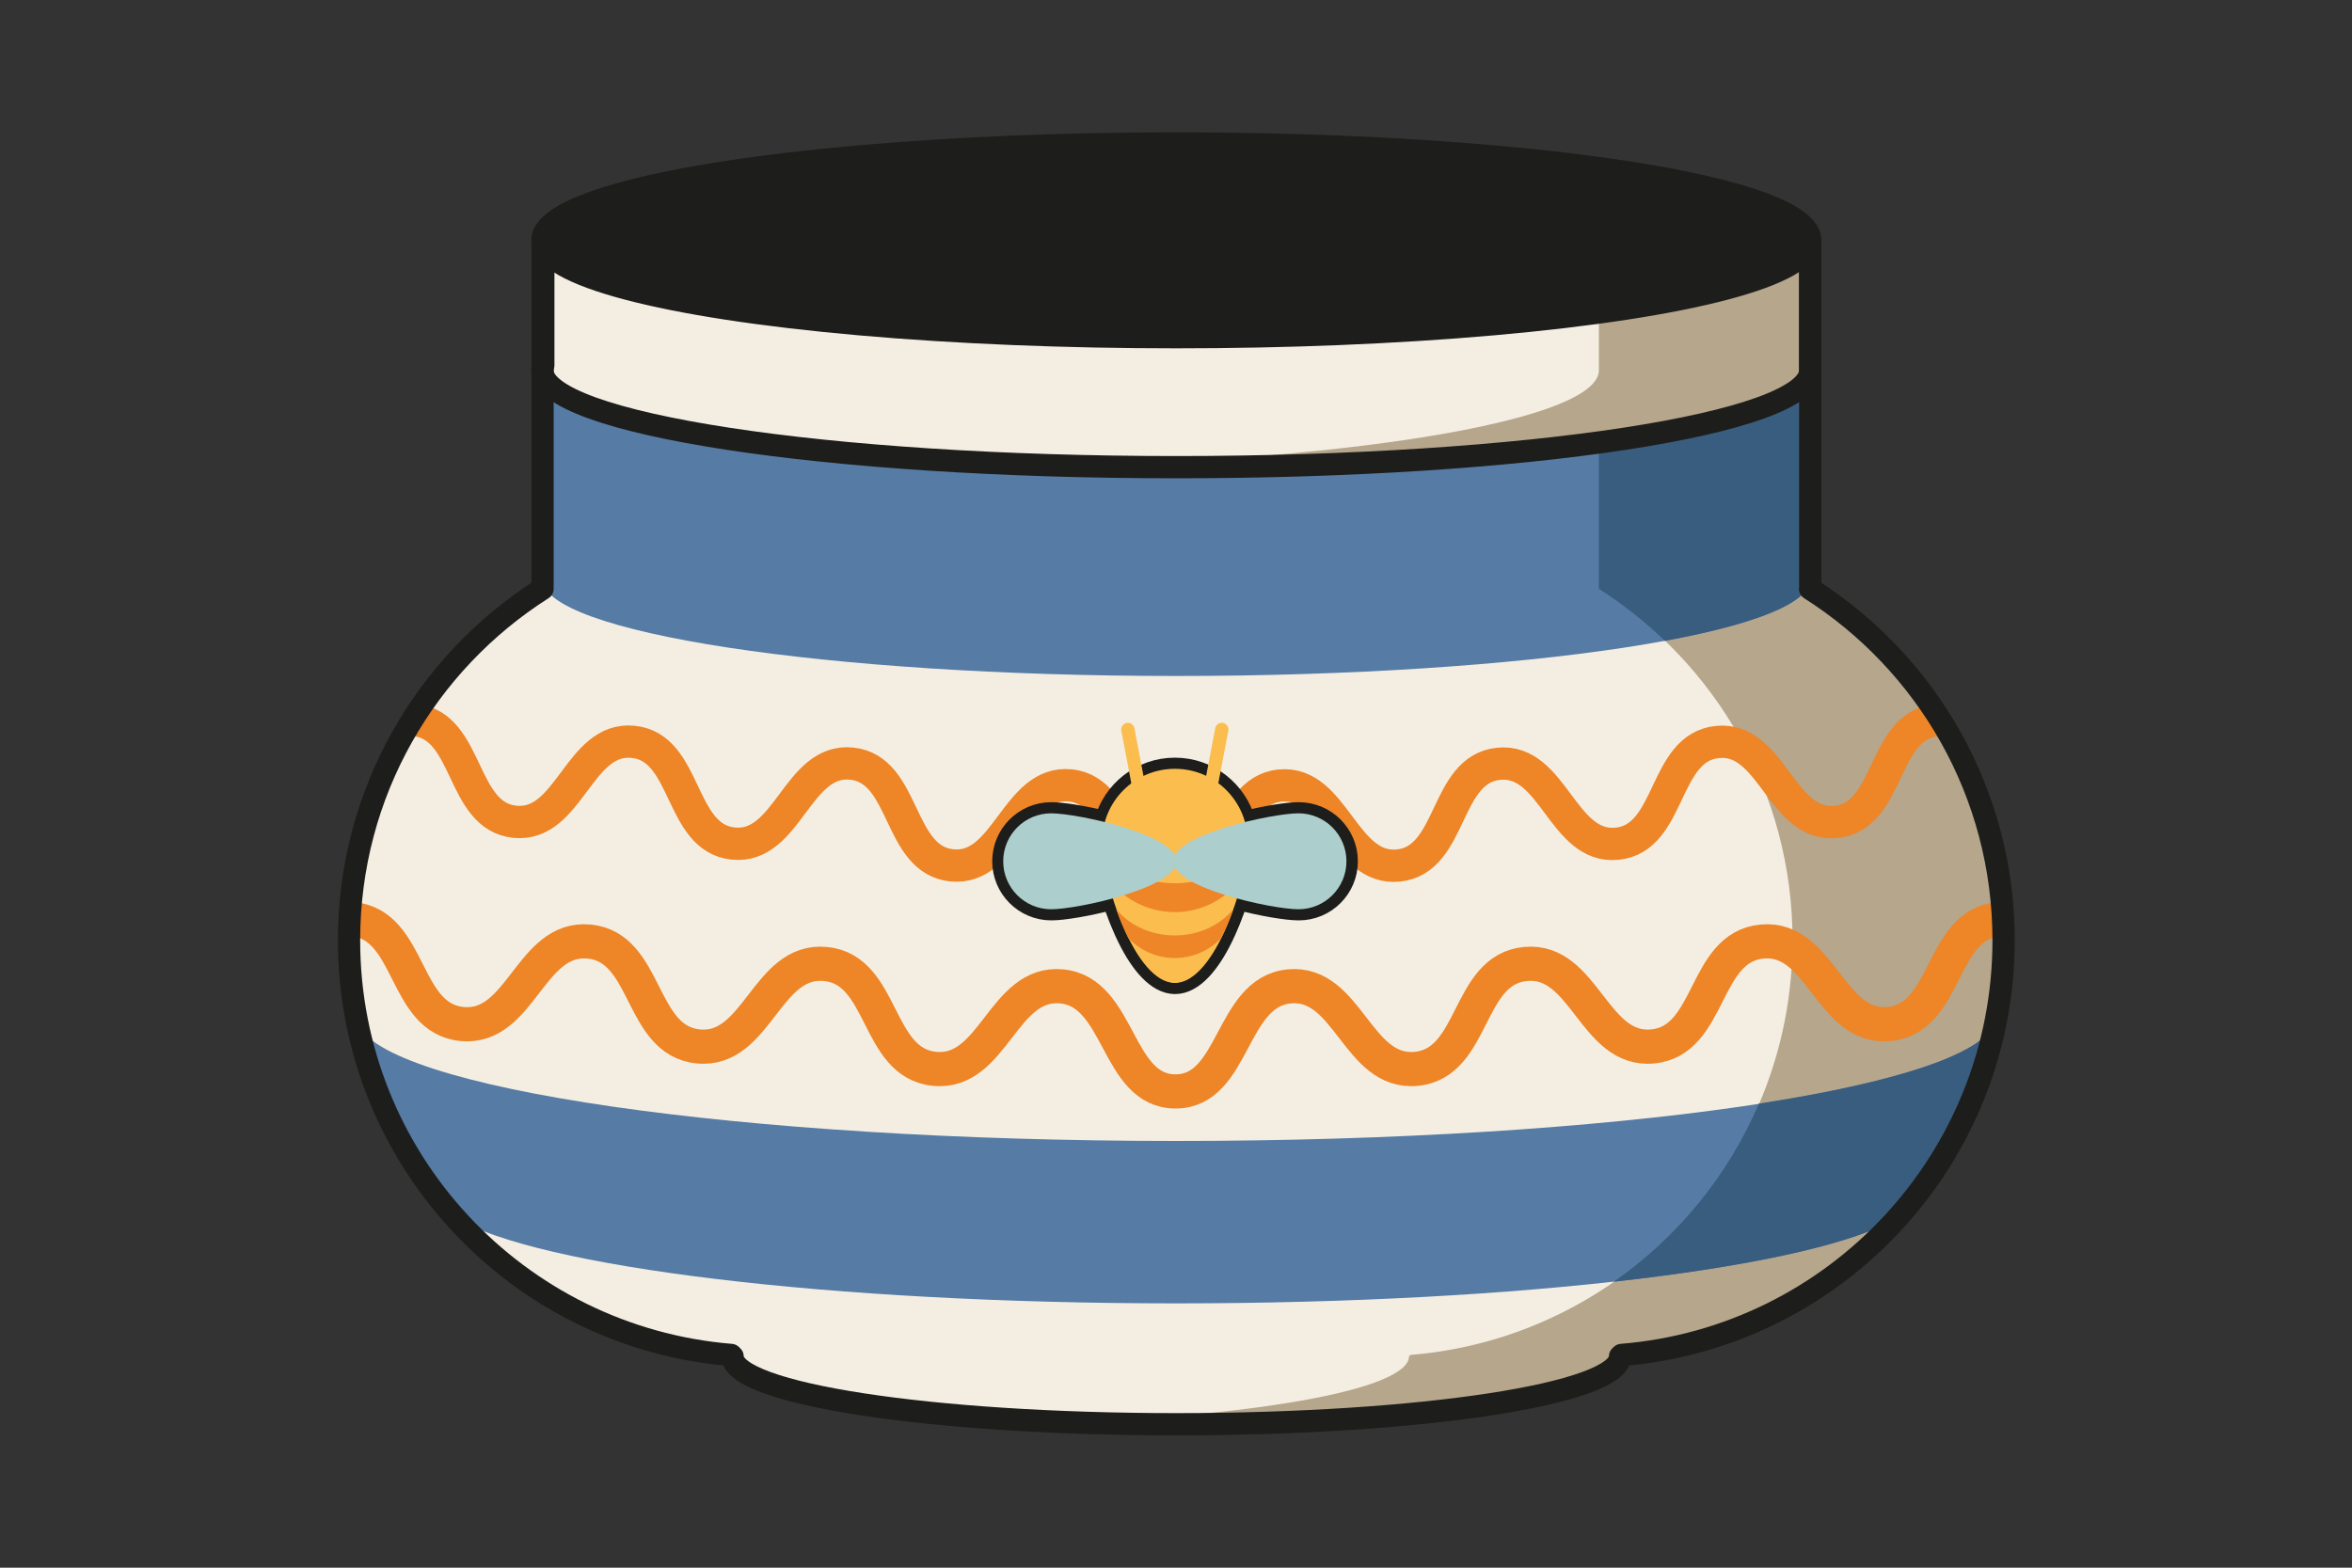 <?xml version="1.0" encoding="UTF-8"?>
<svg id="Camada_1" data-name="Camada 1" xmlns="http://www.w3.org/2000/svg" viewBox="0 0 150 100">
  <rect x="0" y="0" width="150" height="100" fill="#333333" stroke="none"/>
  <defs>
    <style>
      .cls-1 {
        stroke-width: 2.18px;
      }

      .cls-1, .cls-2, .cls-3, .cls-4, .cls-5 {
        fill: none;
      }

      .cls-1, .cls-3 {
        stroke: #ee8527;
      }

      .cls-1, .cls-3, .cls-4 {
        stroke-miterlimit: 10;
      }

      .cls-6 {
        fill: #567ba5;
      }

      .cls-2, .cls-4, .cls-7 {
        stroke: #1d1d1b;
        stroke-width: 1.42px;
      }

      .cls-2, .cls-5, .cls-7 {
        stroke-linecap: round;
        stroke-linejoin: round;
      }

      .cls-8 {
        fill: #b5a68c;
      }

      .cls-9 {
        fill: #395d7f;
      }

      .cls-10 {
        fill: #ee8527;
      }

      .cls-3 {
        stroke-width: 2.06px;
      }

      .cls-5 {
        stroke: #fbbd4e;
        stroke-width: .85px;
      }

      .cls-11 {
        fill: #8d3e1c;
      }

      .cls-12 {
        fill: #f4eee2;
      }

      .cls-13 {
        fill: #fbbd4e;
      }

      .cls-7 {
        fill: #1d1d1b;
      }

      .cls-14 {
        fill: #accecd;
      }
    </style>
  </defs>
  <path class="cls-12" d="M115.45,37.56V15.66H34.6v21.9c-7.41,4.71-12.34,12.98-12.34,22.42h0c0,13.93,10.73,25.34,24.37,26.45.03.03.06.06.09.09,0,0,0,0,0,0,0,2.39,12.67,4.33,28.3,4.33s28.3-1.94,28.3-4.33c0,0,0,0,0,0,.03-.03.06-.06.09-.09,13.64-1.1,24.37-12.52,24.37-26.45h0c0-9.43-4.92-17.71-12.34-22.42Z"/>
  <path class="cls-8" d="M115.45,37.56V15.66H34.6s67.38,0,67.38,0v21.9c7.41,4.71,12.34,12.98,12.34,22.42h0c0,13.93-10.73,25.34-24.37,26.45-.03.03-.06.06-.09.09,0,0,0,0,0,0,0,2.03-9.17,3.74-21.53,4.2,2.15.08,4.4.12,6.71.12,15.63,0,28.3-1.94,28.3-4.33,0,0,0,0,0,0,.03-.03.06-.06.09-.09,13.64-1.1,24.37-12.52,24.37-26.45h0c0-9.43-4.92-17.71-12.34-22.42Z"/>
  <path class="cls-6" d="M127.26,65.25c-1.6,4.2-24.38,7.53-52.24,7.53s-50.67-3.34-52.24-7.54l.97,3.53,1.14,2.59,1.39,2.5,2.75,3.82c5.24,3.14,23.84,5.46,45.99,5.46s40.74-2.32,45.98-5.45l2.26-2.86,2.27-4.16,1.25-3.48.47-1.94Z"/>
  <path class="cls-6" d="M34.65,22.73v13.89c-.04.11-.06.22-.06.32,0,3.41,18.1,6.18,40.43,6.18s40.43-2.77,40.43-6.18v-14.21H34.65Z"/>
  <path class="cls-9" d="M106.18,40.88c5.79-1.07,9.27-2.44,9.27-3.94v-14.21h-13.48v14.83c1.51.96,2.92,2.08,4.21,3.32Z"/>
  <path class="cls-9" d="M112.17,70.41c-1.97,4.6-5.19,8.52-9.25,11.35,8.78-.98,15.28-2.4,18.06-4.06.03-.04.07-.07.1-.11l1.95-2.46c.14-.2.27-.4.4-.61l2.08-3.81s.04-.08.05-.13l1.2-3.34c.02-.08.05-.17.07-.26l.38-1.57c.01-.05.02-.11.03-.16-.78,2-6.4,3.81-15.08,5.15Z"/>
  <g>
    <g>
      <path class="cls-12" d="M34.65,15.66v7.64c-.04.11-.06.22-.06.32,0,3.41,18.1,6.18,40.43,6.18s40.43-2.77,40.43-6.18v-7.96H34.65Z"/>
      <ellipse class="cls-11" cx="75.02" cy="15.33" rx="40.43" ry="6.18"/>
    </g>
    <path class="cls-8" d="M101.97,19.94v3.68c0,3.06-14.57,5.6-33.69,6.1,2.19.06,4.44.09,6.74.09,22.33,0,40.43-2.77,40.43-6.18v-7.96h-.06c-.57,1.7-5.64,3.22-13.42,4.28Z"/>
  </g>
  <g>
    <path class="cls-2" d="M34.65,15.66v7.64c-.04.11-.06.22-.06.32,0,3.41,18.1,6.18,40.43,6.18s40.43-2.77,40.43-6.18v-7.96H34.65Z"/>
    <ellipse class="cls-7" cx="75.02" cy="15.33" rx="40.43" ry="6.18"/>
  </g>
  <path class="cls-3" d="M26.45,45.93c3.48.35,2.91,6.14,6.39,6.49s4.06-5.45,7.54-5.1,2.91,6.14,6.39,6.49,4.06-5.45,7.54-5.1,2.91,6.14,6.4,6.49,4.06-5.45,7.55-5.1,3.18,6.51,6.69,6.51,3.2-6.16,6.68-6.5,4.06,5.45,7.55,5.1,2.91-6.14,6.4-6.49,4.06,5.45,7.55,5.1,2.91-6.14,6.4-6.49,4.07,5.45,7.56,5.1,2.91-6.14,6.41-6.49"/>
  <path class="cls-1" d="M22.5,58.63c3.77.36,3.2,6.33,6.97,6.69s4.33-5.62,8.1-5.26,3.2,6.33,6.97,6.69,4.33-5.62,8.1-5.26,3.2,6.33,6.97,6.69,4.34-5.62,8.1-5.26,3.47,6.7,7.26,6.7,3.49-6.34,7.25-6.7,4.33,5.62,8.1,5.26,3.2-6.33,6.97-6.69,4.34,5.62,8.11,5.26,3.2-6.33,6.97-6.69,4.34,5.62,8.11,5.26,3.21-6.33,6.98-6.69"/>
  <g>
    <path class="cls-4" d="M82.81,51.88c-.66,0-2.02.21-3.43.56-.55-1.96-2.32-3.4-4.45-3.4s-3.91,1.44-4.45,3.4c-1.41-.35-2.77-.56-3.43-.56-1.69,0-3.06,1.37-3.06,3.06s1.37,3.06,3.06,3.06c.74,0,2.34-.26,3.93-.69.07.23.15.47.23.7,0,0,0,0,0,0,.02.05.04.1.06.15.07.2.15.4.23.6.04.09.07.18.11.26.11.26.22.51.34.75.01.02.02.04.03.06,0,0,0,0,0,0,.8,1.62,1.84,2.87,2.96,2.87s2.16-1.25,2.96-2.87c0,0,0,0,0,0,.01-.02.02-.04.03-.06.12-.24.23-.49.34-.75.04-.09.07-.17.11-.26.08-.2.16-.4.23-.6.02-.05.04-.1.06-.15,0,0,0,0,0,0,.08-.23.16-.47.23-.7,1.58.43,3.19.69,3.93.69,1.69,0,3.06-1.37,3.06-3.06s-1.37-3.06-3.06-3.06Z"/>
    <g>
      <line class="cls-5" x1="74.92" y1="62.27" x2="71.93" y2="46.53"/>
      <line class="cls-5" x1="74.92" y1="62.27" x2="77.92" y2="46.53"/>
      <g>
        <path class="cls-13" d="M79.57,53.68c0,2.56-2.08,9.02-4.64,9.02s-4.64-6.46-4.64-9.02,2.08-4.64,4.64-4.64,4.64,2.08,4.64,4.64Z"/>
        <path class="cls-10" d="M74.92,59.67c-1.53,0-2.89-.65-3.73-1.66.22.63.48,1.25.77,1.83.75.78,1.8,1.27,2.96,1.27s2.22-.49,2.96-1.27c.29-.58.54-1.2.77-1.83-.85,1.01-2.2,1.66-3.73,1.66Z"/>
        <path class="cls-10" d="M74.92,56.34c-1.85,0-3.5-.74-4.6-1.91.05.45.14.95.26,1.48.95,1.37,2.54,2.27,4.34,2.27s3.38-.9,4.34-2.27c.12-.53.21-1.04.26-1.48-1.1,1.16-2.75,1.91-4.6,1.91Z"/>
        <path class="cls-14" d="M75.04,54.94c0,1.69-6.31,3.06-8,3.06s-3.06-1.37-3.06-3.06,1.37-3.06,3.06-3.06,8,1.37,8,3.06Z"/>
        <path class="cls-14" d="M74.81,54.94c0-1.69,6.31-3.06,8-3.06s3.06,1.37,3.06,3.06-1.37,3.06-3.06,3.06-8-1.37-8-3.06Z"/>
      </g>
    </g>
  </g>
  <path class="cls-2" d="M115.45,37.56V15.66H34.6v21.9c-7.41,4.71-12.34,12.98-12.34,22.42h0c0,13.93,10.73,25.34,24.37,26.45.03.03.06.06.09.09,0,0,0,0,0,0,0,2.39,12.67,4.33,28.3,4.33s28.3-1.94,28.3-4.33c0,0,0,0,0,0,.03-.03.06-.06.09-.09,13.64-1.1,24.37-12.52,24.37-26.45h0c0-9.43-4.92-17.71-12.34-22.42Z"/>
</svg>
